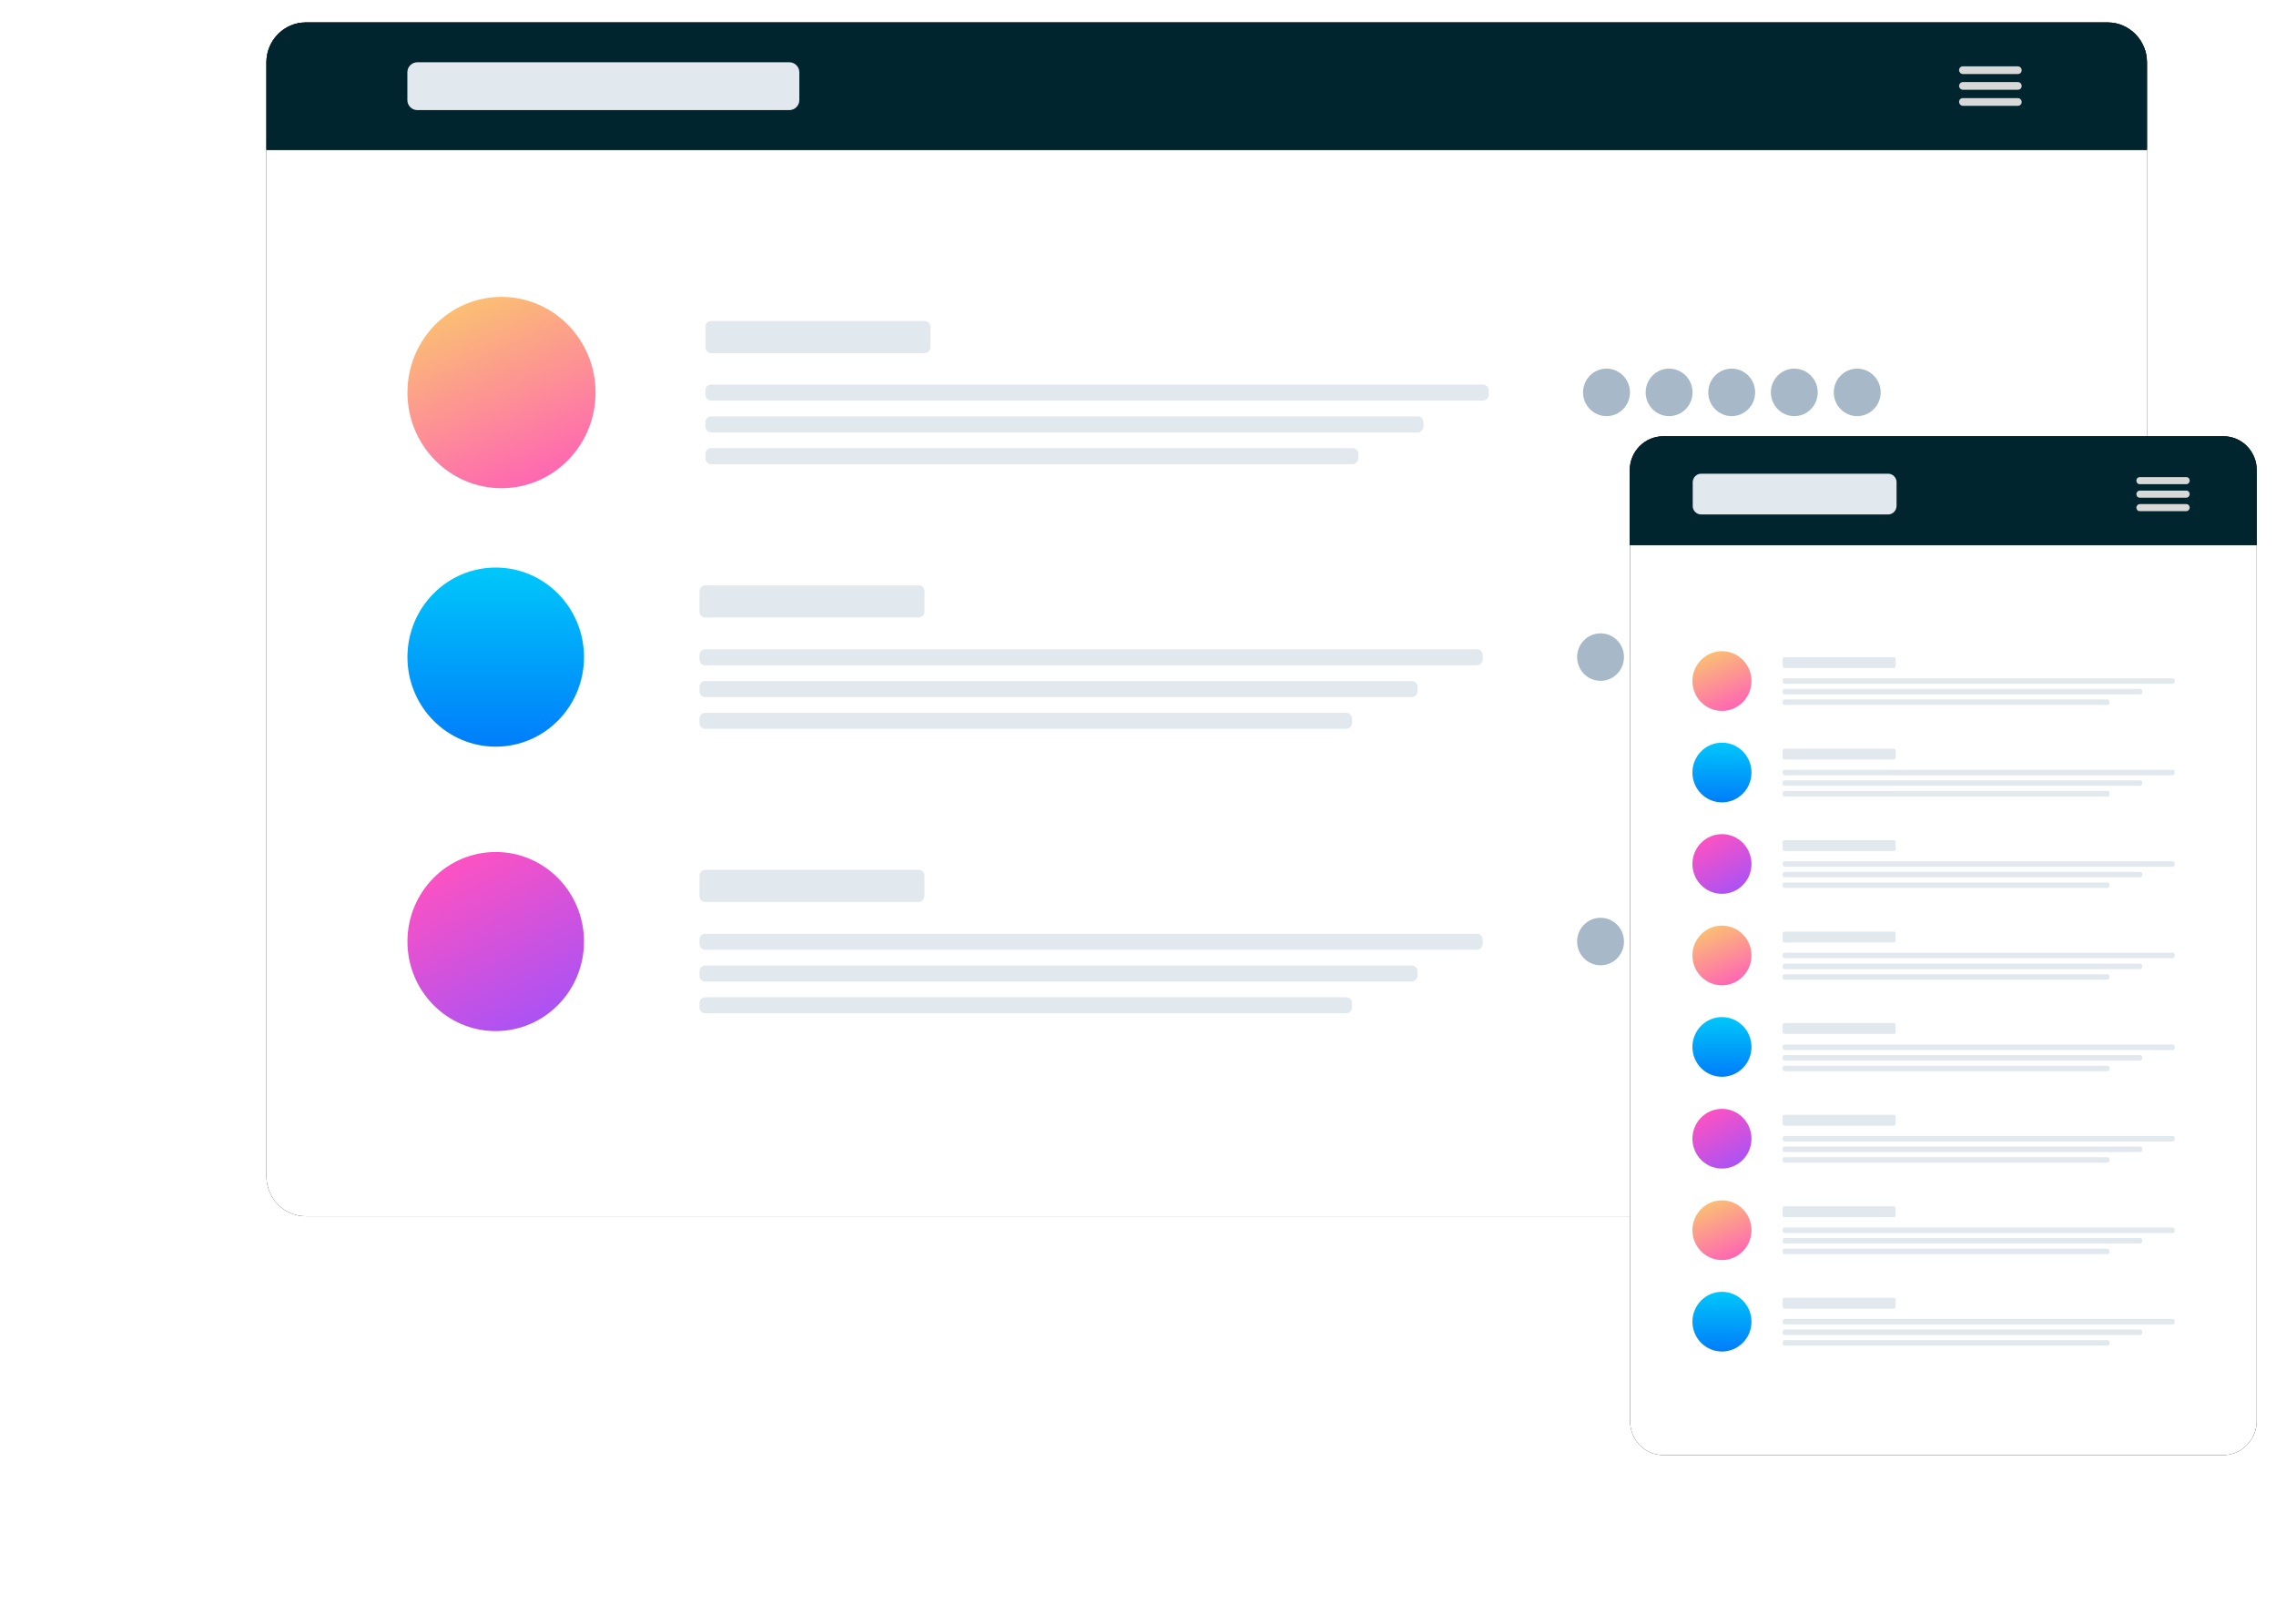 <?xml version="1.0" encoding="utf-8"?>
<!-- Generator: Adobe Illustrator 23.1.1, SVG Export Plug-In . SVG Version: 6.00 Build 0)  -->
<svg version="1.1" id="Layer_1" xmlns="http://www.w3.org/2000/svg" xmlns:xlink="http://www.w3.org/1999/xlink" x="0px" y="0px"
	 viewBox="0 0 709 506" style="enable-background:new 0 0 709 506;" xml:space="preserve">
<style type="text/css">
	.st0{filter:url(#a);}
	.st1{fill-rule:evenodd;clip-rule:evenodd;}
	.st2{fill-rule:evenodd;clip-rule:evenodd;fill:#FFFFFF;}
	.st3{filter:url(#c);}
	.st4{fill-rule:evenodd;clip-rule:evenodd;fill:#00252E;}
	.st5{fill-rule:evenodd;clip-rule:evenodd;fill:#E1E8EE;}
	.st6{fill-rule:evenodd;clip-rule:evenodd;fill:#D8D8D8;}
	.st7{fill-rule:evenodd;clip-rule:evenodd;fill:url(#SVGID_1_);}
	.st8{fill-rule:evenodd;clip-rule:evenodd;fill:#A7B9C8;}
	.st9{fill-rule:evenodd;clip-rule:evenodd;fill:url(#SVGID_2_);}
	.st10{fill-rule:evenodd;clip-rule:evenodd;fill:url(#SVGID_3_);}
	.st11{filter:url(#h);}
	.st12{filter:url(#j);}
	.st13{fill-rule:evenodd;clip-rule:evenodd;fill:url(#SVGID_4_);}
	.st14{fill-rule:evenodd;clip-rule:evenodd;fill:url(#SVGID_5_);}
	.st15{fill-rule:evenodd;clip-rule:evenodd;fill:url(#SVGID_6_);}
	.st16{fill-rule:evenodd;clip-rule:evenodd;fill:url(#SVGID_7_);}
	.st17{fill-rule:evenodd;clip-rule:evenodd;fill:url(#SVGID_8_);}
	.st18{fill-rule:evenodd;clip-rule:evenodd;fill:url(#SVGID_9_);}
	.st19{fill-rule:evenodd;clip-rule:evenodd;fill:url(#SVGID_10_);}
	.st20{fill-rule:evenodd;clip-rule:evenodd;fill:url(#SVGID_11_);}
</style>
<filter  filterUnits="objectBoundingBox" height="148.1%" id="j" width="108.2%" x="-4.1%" y="-24.1%">
	<feOffset  in="SourceAlpha" result="shadowOffsetOuter1"></feOffset>
	<feGaussianBlur  in="shadowOffsetOuter1" result="shadowBlurOuter1" stdDeviation="3"></feGaussianBlur>
	<feColorMatrix  in="shadowBlurOuter1" values="0 0 0 0 0 0 0 0 0 0.145 0 0 0 0 0.18 0 0 0 0.182 0">
		</feColorMatrix>
</filter>
<filter  filterUnits="objectBoundingBox" height="105.1%" id="h" width="108.2%" x="-4.1%" y="-2.6%">
	<feOffset  in="SourceAlpha" result="shadowOffsetOuter1"></feOffset>
	<feGaussianBlur  in="shadowOffsetOuter1" result="shadowBlurOuter1" stdDeviation="3"></feGaussianBlur>
	<feColorMatrix  in="shadowBlurOuter1" values="0 0 0 0 0 0 0 0 0 0.145 0 0 0 0 0.18 0 0 0 0.182 0">
		</feColorMatrix>
</filter>
<filter  filterUnits="objectBoundingBox" height="147.9%" id="c" width="103.2%" x="-1.6%" y="-24%">
	<feOffset  in="SourceAlpha" result="shadowOffsetOuter1"></feOffset>
	<feGaussianBlur  in="shadowOffsetOuter1" result="shadowBlurOuter1" stdDeviation="3.5"></feGaussianBlur>
	<feColorMatrix  in="shadowBlurOuter1" values="0 0 0 0 0 0 0 0 0 0.145 0 0 0 0 0.18 0 0 0 0.182 0">
		</feColorMatrix>
</filter>
<filter  filterUnits="objectBoundingBox" height="105.1%" id="a" width="103.2%" x="-1.6%" y="-2.6%">
	<feOffset  in="SourceAlpha" result="shadowOffsetOuter1"></feOffset>
	<feGaussianBlur  in="shadowOffsetOuter1" result="shadowBlurOuter1" stdDeviation="3.5"></feGaussianBlur>
	<feColorMatrix  in="shadowBlurOuter1" values="0 0 0 0 0 0 0 0 0 0.145 0 0 0 0 0.18 0 0 0 0.182 0">
		</feColorMatrix>
</filter>
<g>
	<g transform="translate(7 7)">
		<g class="st0">
			<path id="b_1_" class="st1" d="M88.2,0h561.4c6.7,0,12.2,5.6,12.2,12.4v347.1c0,6.8-5.5,12.4-12.2,12.4H88.2
				c-6.7,0-12.2-5.6-12.2-12.4V12.4C76,5.6,81.5,0,88.2,0z"/>
		</g>
		<g>
			<path class="st2" d="M88.2,0h561.4c6.7,0,12.2,5.6,12.2,12.4v347.1c0,6.8-5.5,12.4-12.2,12.4H88.2c-6.7,0-12.2-5.6-12.2-12.4
				V12.4C76,5.6,81.5,0,88.2,0z"/>
		</g>
		<g class="st3">
			<path id="d_1_" class="st1" d="M88.2,0h561.4c6.7,0,12.2,5.6,12.2,12.4v27.3H76V12.4C76,5.6,81.5,0,88.2,0z"/>
		</g>
		<g>
			<path class="st4" d="M88.2,0h561.4c6.7,0,12.2,5.6,12.2,12.4v27.3H76V12.4C76,5.6,81.5,0,88.2,0z"/>
		</g>
		<path class="st5" d="M123,12.4h115.9c1.7,0,3.1,1.4,3.1,3.1v8.7c0,1.7-1.4,3.1-3.1,3.1H123c-1.7,0-3.1-1.4-3.1-3.1v-8.7
			C119.9,13.8,121.3,12.4,123,12.4z"/>
		<g transform="translate(591.874 15.064)">
			<path class="st6" d="M12.6-1.4h17.1c0.7,0,1.2,0.6,1.2,1.2v0c0,0.7-0.5,1.2-1.2,1.2H12.6c-0.7,0-1.2-0.6-1.2-1.2v0
				C11.4-0.9,11.9-1.4,12.6-1.4z"/>
			<path class="st6" d="M12.6,3.5h17.1c0.7,0,1.2,0.6,1.2,1.2v0c0,0.7-0.5,1.2-1.2,1.2H12.6c-0.7,0-1.2-0.6-1.2-1.2v0
				C11.4,4.1,11.9,3.5,12.6,3.5z"/>
			<path class="st6" d="M12.6,8.5h17.1c0.7,0,1.2,0.6,1.2,1.2v0c0,0.7-0.5,1.2-1.2,1.2H12.6c-0.7,0-1.2-0.6-1.2-1.2v0
				C11.4,9,11.9,8.5,12.6,8.5z"/>
		</g>
		<g transform="translate(49.323 94.492)">
			
				<linearGradient id="SVGID_1_" gradientUnits="userSpaceOnUse" x1="-335.758" y1="660.933" x2="-335.205" y2="659.653" gradientTransform="matrix(65.764 0 0 -65.734 22161.766 43422.77)">
				<stop  offset="0" style="stop-color:#FAD961"/>
				<stop  offset="1" style="stop-color:#FF52C1"/>
			</linearGradient>
			<ellipse class="st7" cx="99.9" cy="20.8" rx="29.3" ry="29.8"/>
			<g transform="translate(104.126 8.217)">
				<path class="st5" d="M61.1-9.7h66.5c1,0,1.8,0.8,1.8,1.9v6.2c0,1-0.8,1.9-1.8,1.9H61.1c-1,0-1.8-0.8-1.8-1.9v-6.2
					C59.2-8.9,60.1-9.7,61.1-9.7z"/>
				<path class="st5" d="M61.1,10.1h240.4c1,0,1.8,0.8,1.8,1.9v1.2c0,1-0.8,1.9-1.8,1.9H61.1c-1,0-1.8-0.8-1.8-1.9V12
					C59.2,10.9,60.1,10.1,61.1,10.1z"/>
				<path class="st5" d="M61.1,20h220.1c1,0,1.8,0.8,1.8,1.9v1.2c0,1-0.8,1.9-1.8,1.9H61.1c-1,0-1.8-0.8-1.8-1.9v-1.2
					C59.2,20.8,60.1,20,61.1,20z"/>
				<path class="st5" d="M61.1,29.9h199.8c1,0,1.8,0.8,1.8,1.9V33c0,1-0.8,1.9-1.8,1.9H61.1c-1,0-1.8-0.8-1.8-1.9v-1.2
					C59.2,30.8,60.1,29.9,61.1,29.9z"/>
			</g>
			<g transform="translate(411.024 24.65)">
				<ellipse class="st8" cx="33.1" cy="-3.9" rx="7.3" ry="7.4"/>
				<ellipse class="st8" cx="72.1" cy="-3.9" rx="7.3" ry="7.4"/>
				<ellipse class="st8" cx="52.6" cy="-3.9" rx="7.3" ry="7.4"/>
				<ellipse class="st8" cx="91.6" cy="-3.9" rx="7.3" ry="7.4"/>
				<ellipse class="st8" cx="111.2" cy="-3.9" rx="7.3" ry="7.4"/>
			</g>
		</g>
		<g transform="translate(49.323 187.614)">
			
				<linearGradient id="SVGID_2_" gradientUnits="userSpaceOnUse" x1="-335.11" y1="567.488" x2="-335.11" y2="566.583" gradientTransform="matrix(61.654 0 0 -61.626 20758.928 34954.234)">
				<stop  offset="0" style="stop-color:#00C7FA"/>
				<stop  offset="1" style="stop-color:#007DFA"/>
			</linearGradient>
			<ellipse class="st9" cx="98.1" cy="10.1" rx="27.5" ry="27.9"/>
			<g transform="translate(102.07 6.162)">
				<path class="st5" d="M61.3-18.4h66.5c1,0,1.8,0.8,1.8,1.9v6.2c0,1-0.8,1.9-1.8,1.9H61.3c-1,0-1.8-0.8-1.8-1.9v-6.2
					C59.5-17.5,60.3-18.4,61.3-18.4z"/>
				<path class="st5" d="M61.3,1.5h240.4c1,0,1.8,0.8,1.8,1.9v1.2c0,1-0.8,1.9-1.8,1.9H61.3c-1,0-1.8-0.8-1.8-1.9V3.3
					C59.5,2.3,60.3,1.5,61.3,1.5z"/>
				<path class="st5" d="M61.3,11.4h220.1c1,0,1.8,0.8,1.8,1.9v1.2c0,1-0.8,1.9-1.8,1.9H61.3c-1,0-1.8-0.8-1.8-1.9v-1.2
					C59.5,12.2,60.3,11.4,61.3,11.4z"/>
				<path class="st5" d="M61.3,21.3H261c1,0,1.8,0.8,1.8,1.9v1.2c0,1-0.8,1.9-1.8,1.9H61.3c-1,0-1.8-0.8-1.8-1.9v-1.2
					C59.5,22.1,60.3,21.3,61.3,21.3z"/>
			</g>
			<g transform="translate(408.969 22.596)">
				<ellipse class="st8" cx="33.3" cy="-12.5" rx="7.3" ry="7.4"/>
				<ellipse class="st8" cx="72.3" cy="-12.5" rx="7.3" ry="7.4"/>
				<ellipse class="st8" cx="52.8" cy="-12.5" rx="7.3" ry="7.4"/>
			</g>
		</g>
		<g transform="translate(49.323 285.53)">
			
				<linearGradient id="SVGID_3_" gradientUnits="userSpaceOnUse" x1="-335.344" y1="469.696" x2="-334.792" y2="468.693" gradientTransform="matrix(61.654 0 0 -61.626 20758.928 28920.062)">
				<stop  offset="0" style="stop-color:#FF52C1"/>
				<stop  offset="1" style="stop-color:#9952FF"/>
			</linearGradient>
			<ellipse class="st10" cx="98.1" cy="0.8" rx="27.5" ry="27.9"/>
			<g transform="translate(102.07 6.162)">
				<path class="st5" d="M61.3-27.7h66.5c1,0,1.8,0.8,1.8,1.9v6.2c0,1-0.8,1.9-1.8,1.9H61.3c-1,0-1.8-0.8-1.8-1.9v-6.2
					C59.5-26.8,60.3-27.7,61.3-27.7z"/>
				<path class="st5" d="M61.3-7.8h240.4c1,0,1.8,0.8,1.8,1.9v1.2c0,1-0.8,1.9-1.8,1.9H61.3c-1,0-1.8-0.8-1.8-1.9V-6
					C59.5-7,60.3-7.8,61.3-7.8z"/>
				<path class="st5" d="M61.3,2.1h220.1c1,0,1.8,0.8,1.8,1.9v1.2c0,1-0.8,1.9-1.8,1.9H61.3c-1,0-1.8-0.8-1.8-1.9V4
					C59.5,2.9,60.3,2.1,61.3,2.1z"/>
				<path class="st5" d="M61.3,12H261c1,0,1.8,0.8,1.8,1.9v1.2c0,1-0.8,1.9-1.8,1.9H61.3c-1,0-1.8-0.8-1.8-1.9v-1.2
					C59.5,12.8,60.3,12,61.3,12z"/>
			</g>
			<g transform="translate(408.969 22.596)">
				<ellipse class="st8" cx="33.3" cy="-21.8" rx="7.3" ry="7.4"/>
				<ellipse class="st8" cx="72.3" cy="-21.8" rx="7.3" ry="7.4"/>
				<ellipse class="st8" cx="52.8" cy="-21.8" rx="7.3" ry="7.4"/>
				<ellipse class="st8" cx="91.9" cy="-21.8" rx="7.3" ry="7.4"/>
			</g>
		</g>
	</g>
	<g transform="translate(483.787 149.422)">
		<g class="st11">
			<path id="i_1_" class="st1" d="M34.4-13.5h174.4c5.8,0,10.4,4.7,10.4,10.6v296.2c0,5.8-4.7,10.6-10.4,10.6H34.4
				c-5.8,0-10.4-4.7-10.4-10.6V-2.9C23.9-8.8,28.6-13.5,34.4-13.5z"/>
		</g>
		<g>
			<path class="st2" d="M34.4-13.5h174.4c5.8,0,10.4,4.7,10.4,10.6v296.2c0,5.8-4.7,10.6-10.4,10.6H34.4c-5.8,0-10.4-4.7-10.4-10.6
				V-2.9C23.9-8.8,28.6-13.5,34.4-13.5z"/>
		</g>
	</g>
	<g transform="translate(483.787 149.422)">
		<g class="st12">
			<path id="k_1_" class="st1" d="M34.4-13.5h174.4c5.8,0,10.4,4.7,10.4,10.6v23.3H23.9V-2.9C23.9-8.8,28.6-13.5,34.4-13.5z"/>
		</g>
		<g>
			<path class="st4" d="M34.4-13.5h174.4c5.8,0,10.4,4.7,10.4,10.6v23.3H23.9V-2.9C23.9-8.8,28.6-13.5,34.4-13.5z"/>
		</g>
	</g>
	<g transform="translate(505.8 162.277)">
		<path class="st5" d="M24.1-14.7h58.3c1.4,0,2.6,1.2,2.6,2.6v7.4C85-3.2,83.8-2,82.4-2H24.1c-1.4,0-2.6-1.2-2.6-2.6v-7.4
			C21.5-13.5,22.7-14.7,24.1-14.7z"/>
		<g transform="translate(155.111 1.169)">
			<path class="st6" d="M5.6-14.8h14.6c0.6,0,1,0.5,1,1.1l0,0c0,0.6-0.5,1.1-1,1.1H5.6c-0.6,0-1-0.5-1-1.1l0,0
				C4.6-14.4,5.1-14.8,5.6-14.8z"/>
			<path class="st6" d="M5.6-10.6h14.6c0.6,0,1,0.5,1,1.1l0,0c0,0.6-0.5,1.1-1,1.1H5.6c-0.6,0-1-0.5-1-1.1l0,0
				C4.6-10.1,5.1-10.6,5.6-10.6z"/>
			<path class="st6" d="M5.6-6.4h14.6c0.6,0,1,0.5,1,1.1l0,0c0,0.6-0.5,1.1-1,1.1H5.6c-0.6,0-1-0.5-1-1.1l0,0
				C4.6-5.9,5.1-6.4,5.6-6.4z"/>
		</g>
	</g>
	<g transform="translate(505.709 223.372)">
		
			<linearGradient id="SVGID_4_" gradientUnits="userSpaceOnUse" x1="-775.636" y1="531.281" x2="-775.083" y2="530.001" gradientTransform="matrix(20.552 0 0 -20.542 15965.651 10888.664)">
			<stop  offset="0" style="stop-color:#FAD961"/>
			<stop  offset="1" style="stop-color:#FF52C1"/>
		</linearGradient>
		<ellipse class="st13" cx="30.7" cy="-11.2" rx="9.2" ry="9.3"/>
		<g transform="translate(31.512 2.054)">
			<path class="st5" d="M18.7-20.7h34c0.3,0,0.6,0.3,0.6,0.6v2.2c0,0.3-0.3,0.6-0.6,0.6h-34c-0.3,0-0.6-0.3-0.6-0.6v-2.2
				C18.1-20.5,18.4-20.7,18.7-20.7z"/>
			<path class="st5" d="M18.7-14.1h120.9c0.3,0,0.6,0.3,0.6,0.6v0.5c0,0.3-0.3,0.6-0.6,0.6H18.7c-0.3,0-0.6-0.3-0.6-0.6v-0.5
				C18.1-13.8,18.4-14.1,18.7-14.1z"/>
			<path class="st5" d="M18.7-10.8h110.8c0.3,0,0.6,0.3,0.6,0.6v0.5c0,0.3-0.3,0.6-0.6,0.6H18.7c-0.3,0-0.6-0.3-0.6-0.6v-0.5
				C18.1-10.5,18.4-10.8,18.7-10.8z"/>
			<path class="st5" d="M18.7-7.5h100.6c0.3,0,0.6,0.3,0.6,0.6v0.5c0,0.3-0.3,0.6-0.6,0.6H18.7c-0.3,0-0.6-0.3-0.6-0.6v-0.5
				C18.1-7.2,18.4-7.5,18.7-7.5z"/>
		</g>
	</g>
	<g transform="translate(505.709 317.864)">
		
			<linearGradient id="SVGID_5_" gradientUnits="userSpaceOnUse" x1="-775.636" y1="437.225" x2="-775.083" y2="435.945" gradientTransform="matrix(20.552 0 0 -20.542 15965.651 8947.609)">
			<stop  offset="0" style="stop-color:#FAD961"/>
			<stop  offset="1" style="stop-color:#FF52C1"/>
		</linearGradient>
		<ellipse class="st14" cx="30.7" cy="-20.2" rx="9.2" ry="9.3"/>
		<g transform="translate(31.512 2.054)">
			<path class="st5" d="M18.7-29.7h34c0.3,0,0.6,0.3,0.6,0.6v2.2c0,0.3-0.3,0.6-0.6,0.6h-34c-0.3,0-0.6-0.3-0.6-0.6v-2.2
				C18.1-29.4,18.4-29.7,18.7-29.7z"/>
			<path class="st5" d="M18.7-23.1h120.9c0.3,0,0.6,0.3,0.6,0.6v0.5c0,0.3-0.3,0.6-0.6,0.6H18.7c-0.3,0-0.6-0.3-0.6-0.6v-0.5
				C18.1-22.8,18.4-23.1,18.7-23.1z"/>
			<path class="st5" d="M18.7-19.7h110.8c0.3,0,0.6,0.3,0.6,0.6v0.5c0,0.3-0.3,0.6-0.6,0.6H18.7c-0.3,0-0.6-0.3-0.6-0.6v-0.5
				C18.1-19.5,18.4-19.7,18.7-19.7z"/>
			<path class="st5" d="M18.7-16.4h100.6c0.3,0,0.6,0.3,0.6,0.6v0.5c0,0.3-0.3,0.6-0.6,0.6H18.7c-0.3,0-0.6-0.3-0.6-0.6v-0.5
				C18.1-16.2,18.4-16.4,18.7-16.4z"/>
		</g>
	</g>
	<g transform="translate(505.709 254.87)">
		<g transform="translate(31.512 2.054)">
			<path class="st5" d="M18.7-23.7h34c0.3,0,0.6,0.3,0.6,0.6v2.2c0,0.3-0.3,0.6-0.6,0.6h-34c-0.3,0-0.6-0.3-0.6-0.6v-2.2
				C18.1-23.4,18.4-23.7,18.7-23.7z"/>
			<path class="st5" d="M18.7-17.1h120.9c0.3,0,0.6,0.3,0.6,0.6v0.5c0,0.3-0.3,0.6-0.6,0.6H18.7c-0.3,0-0.6-0.3-0.6-0.6v-0.5
				C18.1-16.8,18.4-17.1,18.7-17.1z"/>
			<path class="st5" d="M18.7-13.8h110.8c0.3,0,0.6,0.3,0.6,0.6v0.5c0,0.3-0.3,0.6-0.6,0.6H18.7c-0.3,0-0.6-0.3-0.6-0.6v-0.5
				C18.1-13.5,18.4-13.8,18.7-13.8z"/>
			<path class="st5" d="M18.7-10.5h100.6c0.3,0,0.6,0.3,0.6,0.6v0.5c0,0.3-0.3,0.6-0.6,0.6H18.7c-0.3,0-0.6-0.3-0.6-0.6v-0.5
				C18.1-10.2,18.4-10.5,18.7-10.5z"/>
		</g>
		
			<linearGradient id="SVGID_6_" gradientUnits="userSpaceOnUse" x1="-775.348" y1="499.714" x2="-775.348" y2="498.809" gradientTransform="matrix(20.552 0 0 -20.542 15965.651 10241.633)">
			<stop  offset="0" style="stop-color:#00C7FA"/>
			<stop  offset="1" style="stop-color:#007DFA"/>
		</linearGradient>
		<ellipse class="st15" cx="30.7" cy="-14.2" rx="9.2" ry="9.3"/>
	</g>
	<g transform="translate(505.709 349.361)">
		<g transform="translate(31.512 2.054)">
			<path class="st5" d="M18.7-32.7h34c0.3,0,0.6,0.3,0.6,0.6v2.2c0,0.3-0.3,0.6-0.6,0.6h-34c-0.3,0-0.6-0.3-0.6-0.6v-2.2
				C18.1-32.4,18.4-32.7,18.7-32.7z"/>
			<path class="st5" d="M18.7-26h120.9c0.3,0,0.6,0.3,0.6,0.6v0.5c0,0.3-0.3,0.6-0.6,0.6H18.7c-0.3,0-0.6-0.3-0.6-0.6v-0.5
				C18.1-25.8,18.4-26,18.7-26z"/>
			<path class="st5" d="M18.7-22.7h110.8c0.3,0,0.6,0.3,0.6,0.6v0.5c0,0.3-0.3,0.6-0.6,0.6H18.7c-0.3,0-0.6-0.3-0.6-0.6v-0.5
				C18.1-22.5,18.4-22.7,18.7-22.7z"/>
			<path class="st5" d="M18.7-19.4h100.6c0.3,0,0.6,0.3,0.6,0.6v0.5c0,0.3-0.3,0.6-0.6,0.6H18.7c-0.3,0-0.6-0.3-0.6-0.6v-0.5
				C18.1-19.2,18.4-19.4,18.7-19.4z"/>
		</g>
		
			<linearGradient id="SVGID_7_" gradientUnits="userSpaceOnUse" x1="-775.348" y1="405.659" x2="-775.348" y2="404.754" gradientTransform="matrix(20.552 0 0 -20.542 15965.651 8300.599)">
			<stop  offset="0" style="stop-color:#00C7FA"/>
			<stop  offset="1" style="stop-color:#007DFA"/>
		</linearGradient>
		<ellipse class="st16" cx="30.7" cy="-23.2" rx="9.2" ry="9.3"/>
	</g>
	<g transform="translate(505.709 286.367)">
		<g transform="translate(31.512 2.054)">
			<path class="st5" d="M18.7-26.7h34c0.3,0,0.6,0.3,0.6,0.6v2.2c0,0.3-0.3,0.6-0.6,0.6h-34c-0.3,0-0.6-0.3-0.6-0.6v-2.2
				C18.1-26.4,18.4-26.7,18.7-26.7z"/>
			<path class="st5" d="M18.7-20.1h120.9c0.3,0,0.6,0.3,0.6,0.6v0.5c0,0.3-0.3,0.6-0.6,0.6H18.7c-0.3,0-0.6-0.3-0.6-0.6v-0.5
				C18.1-19.8,18.4-20.1,18.7-20.1z"/>
			<path class="st5" d="M18.7-16.8h110.8c0.3,0,0.6,0.3,0.6,0.6v0.5c0,0.3-0.3,0.6-0.6,0.6H18.7c-0.3,0-0.6-0.3-0.6-0.6v-0.5
				C18.1-16.5,18.4-16.8,18.7-16.8z"/>
			<path class="st5" d="M18.7-13.5h100.6c0.3,0,0.6,0.3,0.6,0.6v0.5c0,0.3-0.3,0.6-0.6,0.6H18.7c-0.3,0-0.6-0.3-0.6-0.6v-0.5
				C18.1-13.2,18.4-13.5,18.7-13.5z"/>
		</g>
		
			<linearGradient id="SVGID_8_" gradientUnits="userSpaceOnUse" x1="-775.583" y1="468.336" x2="-775.03" y2="467.333" gradientTransform="matrix(20.552 0 0 -20.542 15965.651 9594.621)">
			<stop  offset="0" style="stop-color:#FF52C1"/>
			<stop  offset="1" style="stop-color:#9952FF"/>
		</linearGradient>
		<ellipse class="st17" cx="30.7" cy="-17.2" rx="9.2" ry="9.3"/>
	</g>
	<g transform="translate(505.709 380.858)">
		<g transform="translate(31.512 2.054)">
			<path class="st5" d="M18.7-35.6h34c0.3,0,0.6,0.3,0.6,0.6v2.2c0,0.3-0.3,0.6-0.6,0.6h-34c-0.3,0-0.6-0.3-0.6-0.6v-2.2
				C18.1-35.4,18.4-35.6,18.7-35.6z"/>
			<path class="st5" d="M18.7-29h120.9c0.3,0,0.6,0.3,0.6,0.6v0.5c0,0.3-0.3,0.6-0.6,0.6H18.7c-0.3,0-0.6-0.3-0.6-0.6v-0.5
				C18.1-28.8,18.4-29,18.7-29z"/>
			<path class="st5" d="M18.7-25.7h110.8c0.3,0,0.6,0.3,0.6,0.6v0.5c0,0.3-0.3,0.6-0.6,0.6H18.7c-0.3,0-0.6-0.3-0.6-0.6v-0.5
				C18.1-25.5,18.4-25.7,18.7-25.7z"/>
			<path class="st5" d="M18.7-22.4h100.6c0.3,0,0.6,0.3,0.6,0.6v0.5c0,0.3-0.3,0.6-0.6,0.6H18.7c-0.3,0-0.6-0.3-0.6-0.6v-0.5
				C18.1-22.2,18.4-22.4,18.7-22.4z"/>
		</g>
		
			<linearGradient id="SVGID_9_" gradientUnits="userSpaceOnUse" x1="-775.583" y1="374.281" x2="-775.03" y2="373.278" gradientTransform="matrix(20.552 0 0 -20.542 15965.651 7653.587)">
			<stop  offset="0" style="stop-color:#FF52C1"/>
			<stop  offset="1" style="stop-color:#9952FF"/>
		</linearGradient>
		<ellipse class="st18" cx="30.7" cy="-26.1" rx="9.2" ry="9.3"/>
	</g>
	<g transform="translate(505.709 412.356)">
		
			<linearGradient id="SVGID_10_" gradientUnits="userSpaceOnUse" x1="-775.636" y1="343.169" x2="-775.083" y2="341.889" gradientTransform="matrix(20.552 0 0 -20.542 15965.651 7006.555)">
			<stop  offset="0" style="stop-color:#FAD961"/>
			<stop  offset="1" style="stop-color:#FF52C1"/>
		</linearGradient>
		<ellipse class="st19" cx="30.7" cy="-29.1" rx="9.2" ry="9.3"/>
		<g transform="translate(31.512 2.054)">
			<path class="st5" d="M18.7-38.6h34c0.3,0,0.6,0.3,0.6,0.6v2.2c0,0.3-0.3,0.6-0.6,0.6h-34c-0.3,0-0.6-0.3-0.6-0.6v-2.2
				C18.1-38.4,18.4-38.6,18.7-38.6z"/>
			<path class="st5" d="M18.7-32h120.9c0.3,0,0.6,0.3,0.6,0.6v0.5c0,0.3-0.3,0.6-0.6,0.6H18.7c-0.3,0-0.6-0.3-0.6-0.6v-0.5
				C18.1-31.8,18.4-32,18.7-32z"/>
			<path class="st5" d="M18.7-28.7h110.8c0.3,0,0.6,0.3,0.6,0.6v0.5c0,0.3-0.3,0.6-0.6,0.6H18.7c-0.3,0-0.6-0.3-0.6-0.6v-0.5
				C18.1-28.5,18.4-28.7,18.7-28.7z"/>
			<path class="st5" d="M18.7-25.4h100.6c0.3,0,0.6,0.3,0.6,0.6v0.5c0,0.3-0.3,0.6-0.6,0.6H18.7c-0.3,0-0.6-0.3-0.6-0.6v-0.5
				C18.1-25.1,18.4-25.4,18.7-25.4z"/>
		</g>
	</g>
	<g transform="translate(505.709 443.853)">
		<g transform="translate(31.512 2.054)">
			<path class="st5" d="M18.7-41.6h34c0.3,0,0.6,0.3,0.6,0.6v2.2c0,0.3-0.3,0.6-0.6,0.6h-34c-0.3,0-0.6-0.3-0.6-0.6V-41
				C18.1-41.4,18.4-41.6,18.7-41.6z"/>
			<path class="st5" d="M18.7-35h120.9c0.3,0,0.6,0.3,0.6,0.6v0.5c0,0.3-0.3,0.6-0.6,0.6H18.7c-0.3,0-0.6-0.3-0.6-0.6v-0.5
				C18.1-34.7,18.4-35,18.7-35z"/>
			<path class="st5" d="M18.7-31.7h110.8c0.3,0,0.6,0.3,0.6,0.6v0.5c0,0.3-0.3,0.6-0.6,0.6H18.7c-0.3,0-0.6-0.3-0.6-0.6v-0.5
				C18.1-31.4,18.4-31.7,18.7-31.7z"/>
			<path class="st5" d="M18.7-28.4h100.6c0.3,0,0.6,0.3,0.6,0.6v0.5c0,0.3-0.3,0.6-0.6,0.6H18.7c-0.3,0-0.6-0.3-0.6-0.6v-0.5
				C18.1-28.1,18.4-28.4,18.7-28.4z"/>
		</g>
		
			<linearGradient id="SVGID_11_" gradientUnits="userSpaceOnUse" x1="-775.348" y1="311.603" x2="-775.348" y2="310.698" gradientTransform="matrix(20.552 0 0 -20.542 15965.651 6359.543)">
			<stop  offset="0" style="stop-color:#00C7FA"/>
			<stop  offset="1" style="stop-color:#007DFA"/>
		</linearGradient>
		<ellipse class="st20" cx="30.7" cy="-32.1" rx="9.2" ry="9.3"/>
	</g>
</g>
</svg>
